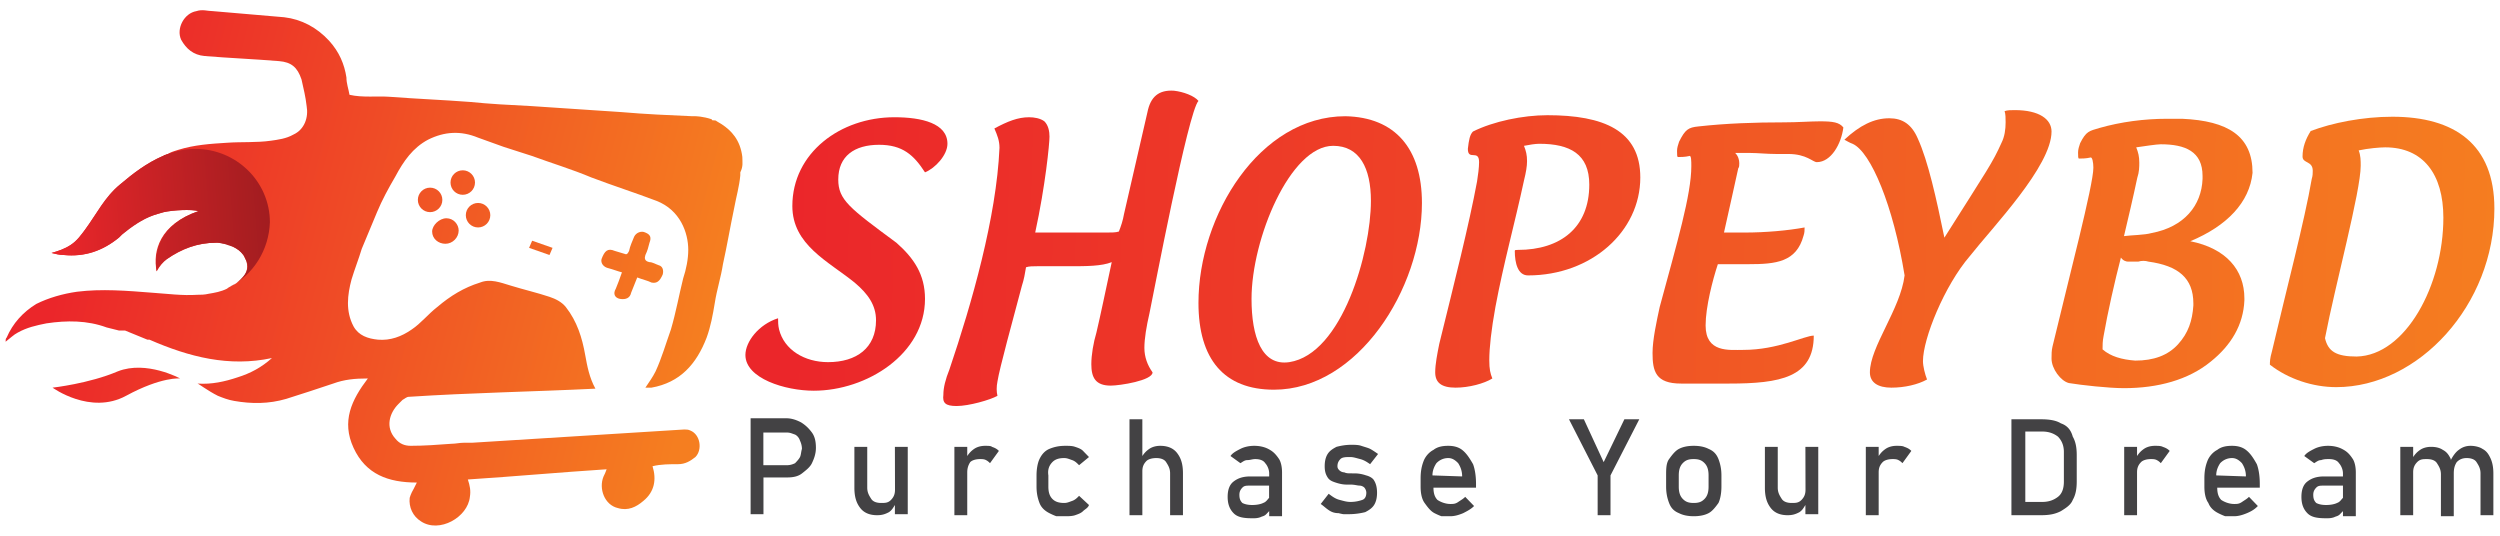 <svg xmlns="http://www.w3.org/2000/svg" xml:space="preserve" id="Layer_1" width="245" height="52.5" x="0" y="0" style="enable-background:new 0 0 245 52.5" version="1.1"><style>.st8{fill:#434244}</style><linearGradient id="SVGID_1_" x1="253.708" x2="647.91" y1="311.401" y2="321.398" gradientTransform="matrix(.5 0 0 .5 -50.5 -131)" gradientUnits="userSpaceOnUse"><stop offset=".006" style="stop-color:#eb262a"/><stop offset="1" style="stop-color:#f57e20"/></linearGradient><path d="M76.35 32.29c.5 2 2.5 3.2 4.8 3.2 2.8 0 4.7-1.4 4.7-4.1 0-1.5-.8-2.6-2.1-3.7-2.6-2.1-6.1-3.7-6.1-7.5 0-5.2 4.7-8.7 10-8.7 2.7 0 5.2.6 5.2 2.6 0 1.1-1.2 2.4-2.2 2.8-1.1-1.7-2.2-2.7-4.5-2.7-2.4 0-4 1.1-4 3.4 0 2 1.1 2.8 5.7 6.2 1.7 1.5 2.8 3.1 2.8 5.5 0 5.4-5.7 9-10.9 9-2.8 0-6.7-1.2-6.7-3.5 0-1.3 1.3-3 3.2-3.6 0 .3 0 .7.1 1.1z" style="fill:url(#SVGID_1_)"/><linearGradient id="SVGID_00000003799626595874987000000011818149204910755492_" x1="253.744" x2="647.962" y1="309.252" y2="319.25" gradientTransform="matrix(.5 0 0 .5 -50.5 -131)" gradientUnits="userSpaceOnUse"><stop offset=".006" style="stop-color:#eb262a"/><stop offset="1" style="stop-color:#f57e20"/></linearGradient><path d="M100.15 27.99c-.9 3.4-2.2 8.1-2.4 9.4-.1.5-.1 1 0 1.4-.7.4-2.8 1-4 1-1.1 0-1.4-.3-1.3-1.1 0-.7.2-1.5.6-2.5 2.2-6.5 4.6-14.9 4.9-21.7 0-.7-.2-1.2-.5-1.9 1.3-.7 2.3-1.1 3.4-1.1.5 0 1.1.1 1.5.4.4.4.5 1 .5 1.5 0 .7-.4 4.8-1.4 9.4h7c.5 0 .9 0 1.2-.1.2-.5.4-1.1.5-1.7l2.3-10c.3-1.5 1.1-2.2 2.6-2.1.9.1 2 .5 2.4 1-1 1-4.4 18.9-4.8 20.8-.3 1.3-.5 2.5-.5 3.4s.3 1.7.8 2.4c0 .8-3.2 1.3-4.1 1.3-1.5 0-1.9-.8-1.9-2.1 0-.9.2-2.1.5-3.1.4-1.7.9-4.1 1.5-6.9-1 .4-2.5.4-4.1.4h-3.2c-.4 0-.8 0-1.1.1-.1.6-.2 1.2-.4 1.8z" style="fill:url(#SVGID_00000003799626595874987000000011818149204910755492_)"/><linearGradient id="SVGID_00000049212615487454629300000011088763689894998193_" x1="253.76" x2="647.873" y1="308.943" y2="318.939" gradientTransform="matrix(.5 0 0 .5 -50.5 -131)" gradientUnits="userSpaceOnUse"><stop offset=".006" style="stop-color:#eb262a"/><stop offset="1" style="stop-color:#f57e20"/></linearGradient><path d="M139.35 19.89c0 8.4-6.3 18.3-14.5 18.3-4.9 0-7.4-3-7.4-8.5 0-8.6 6-18.3 14.4-18.3 4.9.1 7.5 3.2 7.5 8.5zm-5-.2c0-3.2-1.1-5.4-3.7-5.4-4.2 0-8 9.1-8 15 0 3.7 1 6.6 3.7 6.2 5.2-.8 8-10.8 8-15.8z" style="fill:url(#SVGID_00000049212615487454629300000011088763689894998193_)"/><linearGradient id="SVGID_00000115479776911206613910000015750966651614390713_" x1="253.757" x2="647.942" y1="307.678" y2="317.676" gradientTransform="matrix(.5 0 0 .5 -50.5 -131)" gradientUnits="userSpaceOnUse"><stop offset=".006" style="stop-color:#eb262a"/><stop offset="1" style="stop-color:#f57e20"/></linearGradient><path d="M145.95 35.29c0 .9.1 1.3.3 1.8-.8.5-2.3.9-3.6.9-1.4 0-2-.5-2-1.5 0-.8.2-1.8.4-2.8 1.5-6.1 2.9-11.6 3.7-15.9.1-.6.2-1.4.2-1.9 0-1.3-1.1-.1-1.1-1.3.1-.9.2-1.4.5-1.7 2-1 4.9-1.6 7.3-1.6 5.5 0 9.1 1.5 9.1 6.1 0 5.3-4.8 9.6-11 9.6-1 0-1.3-1.2-1.3-2.4 0-.1.1-.1.3-.1 4.2 0 7-2.2 7-6.4 0-3-1.9-4-4.9-4-.4 0-1 .1-1.5.2.2.5.3.9.3 1.5 0 .5-.1 1.1-.3 1.9-.9 4.2-2 8.1-2.8 12.4-.4 2.2-.6 4-.6 5.2z" style="fill:url(#SVGID_00000115479776911206613910000015750966651614390713_)"/><linearGradient id="SVGID_00000017486386363534009050000016295716615750837379_" x1="215.638" x2="609.859" y1="305.677" y2="315.676" gradientTransform="matrix(.5 0 0 .5 -50.5 -131)" gradientUnits="userSpaceOnUse"><stop offset=".006" style="stop-color:#eb262a"/><stop offset="1" style="stop-color:#f57e20"/></linearGradient><path d="M174.85 11.99c1.3 0 2.6-.1 3.5-.1 1.3 0 1.9.1 2.3.6-.2 1.6-1.2 3.4-2.6 3.4-.4 0-1-.8-2.8-.8h-1.2c-.9 0-1.8-.1-2.5-.1h-1.5c.3.3.4.7.4 1 0 .2 0 .4-.1.5-.4 1.9-.9 4-1.4 6.3h2c2.1 0 4.3-.2 5.9-.5 0 .3 0 .5-.1.8-.7 2.6-2.7 2.8-5.4 2.8h-3c-.5 1.5-1.2 4.2-1.2 6 0 2.7 2.3 2.4 3.7 2.4 3.4 0 6-1.4 6.9-1.4 0 4.1-3.3 4.7-8.3 4.7h-4.7c-2.5 0-2.8-1.2-2.8-3 0-1.3.4-3.1.7-4.5 1.7-6.3 3.1-11 3.1-13.8 0-.5 0-1.1-.2-1-.4.1-.9.1-1.1.1-.1 0-.1-.2-.1-.6 0-.3.1-.6.2-.9.6-1.2.9-1.4 1.9-1.5 2.7-.3 5.5-.4 8.4-.4z" style="fill:url(#SVGID_00000017486386363534009050000016295716615750837379_)"/><linearGradient id="SVGID_00000174571986331307431770000005313625670907590304_" x1="215.78" x2="609.842" y1="303.976" y2="313.971" gradientTransform="matrix(.5 0 0 .5 -50.5 -131)" gradientUnits="userSpaceOnUse"><stop offset=".006" style="stop-color:#eb262a"/><stop offset="1" style="stop-color:#f57e20"/></linearGradient><path d="M188.45 35.39c0 .5.2 1.3.4 1.8-.9.5-2.2.8-3.5.8s-2.1-.5-2.1-1.5c0-2.5 3-6.2 3.4-9.5-1.1-6.8-3.3-12.1-5.1-12.9-.3-.1-.6-.3-.8-.4 1.5-1.4 2.9-2.1 4.4-2.1 1.3 0 2.2.6 2.8 2 1 2.2 1.8 5.8 2.6 9.7 4.3-6.8 4.7-7.3 5.6-9.3.3-.6.4-1.3.4-2 0-.4 0-.8-.1-1.1.3-.1.6-.1 1-.1 2.4 0 3.6.9 3.6 2.1 0 3.4-5.8 9.4-8 12.2-2.5 2.9-4.6 8.1-4.6 10.3z" style="fill:url(#SVGID_00000174571986331307431770000005313625670907590304_)"/><linearGradient id="SVGID_00000024711919010194046770000000014654349110310324_" x1="200.595" x2="594.779" y1="303.503" y2="313.5" gradientTransform="matrix(.5 0 0 .5 -50.5 -131)" gradientUnits="userSpaceOnUse"><stop offset=".006" style="stop-color:#eb262a"/><stop offset="1" style="stop-color:#f57e20"/></linearGradient><path d="M214.65 23.64c3.5.7 5.3 2.8 5.3 5.6v.2c-.1 2.4-1.3 4.4-3.3 6-2.2 1.8-5.2 2.6-8.5 2.6-1.5 0-4.2-.3-5.4-.5-.8-.2-1.7-1.4-1.7-2.4 0-.4 0-.8.1-1.2 1.6-6.7 4-15.8 4-17.5 0-.5-.1-1.1-.3-1-.4.1-.9.1-1.1.1-.1 0-.1-.2-.1-.6 0-.3.1-.6.2-.9.6-1.2.9-1.2 1.9-1.5 2.1-.6 4.4-.9 6.6-.9h1.5c4.5.2 6.9 1.7 6.9 5.3-.3 2.9-2.5 5.2-6.1 6.7zm-4.1 2c-.3-.1-.7-.1-1 0h-1c-.2 0-.5-.1-.7-.4-.6 2.3-1.3 5.4-1.7 7.7-.1.5-.1.9-.1 1.3.8.7 1.9 1 3.2 1.1 1.8 0 3.2-.5 4.2-1.6s1.4-2.3 1.5-3.8v-.2c0-2.5-1.5-3.7-4.4-4.1zm5.3-8.4c0-2.4-1.7-3.1-4.1-3.1-.4 0-1.7.2-2.4.3.2.5.3.9.3 1.5 0 .4 0 .9-.2 1.5-.4 1.9-.9 4-1.3 5.7.7-.1 2-.1 2.7-.3 3.2-.6 4.9-2.7 5-5.3v-.3z" style="fill:url(#SVGID_00000024711919010194046770000000014654349110310324_)"/><linearGradient id="SVGID_00000015341283478355702190000002180224907994307768_" x1="200.645" x2="594.795" y1="302.147" y2="312.143" gradientTransform="matrix(.5 0 0 .5 -50.5 -131)" gradientUnits="userSpaceOnUse"><stop offset=".006" style="stop-color:#eb262a"/><stop offset="1" style="stop-color:#f57e20"/></linearGradient><path d="M244.45 20.44c0 9.4-7.4 17.5-15.5 17.5-2.3 0-4.7-.8-6.5-2.2 0-.3 0-.6.2-1.3 1.4-6 3.2-12.8 3.9-16.9.1-.3.1-.6.1-.8 0-1-1-.7-1-1.4 0-.9.3-1.7.8-2.5 2.1-.8 5.1-1.4 8-1.4 6.1 0 10 2.7 10 9zm-5 .9c0-4.3-2-6.9-5.7-6.9-.5 0-1.7.1-2.6.3.2.5.2 1 .2 1.5 0 2.5-2.5 11.7-3.5 16.9.3 1.3 1.1 1.8 3.1 1.8 4.8-.1 8.5-7 8.5-13.6z" style="fill:url(#SVGID_00000015341283478355702190000002180224907994307768_)"/><path d="M78.5 41.39c-.39-.2-.87-.4-1.45-.4h-3.49v9.4h1.26v-3.6h2.33c.58 0 1.07-.1 1.45-.4s.78-.6.97-1 .39-.9.39-1.5-.1-1.1-.39-1.5c-.3-.4-.59-.7-1.07-1zm-.1 3.4c-.1.2-.29.4-.48.6-.19.1-.48.2-.78.2h-2.33v-3.2h2.33c.29 0 .48.1.78.2.19.1.39.3.48.6.1.2.19.5.19.8-.09.3-.09.6-.19.8zM87.71 47.99c0 .4-.1.7-.39 1-.29.3-.58.3-.97.3s-.78-.1-.97-.4c-.19-.3-.39-.6-.39-1.1v-4h-1.26v4c0 .9.19 1.5.58 2s.97.7 1.65.7c.48 0 .78-.1 1.16-.3.29-.2.39-.4.58-.7v.9h1.26v-6.6H87.7l.01 4.2zM96.54 43.69c-.39 0-.78.1-1.07.3s-.48.4-.68.7v-.9h-1.26v6.7h1.26v-4.2c0-.4.1-.7.29-1 .19-.2.58-.3.97-.3.19 0 .39 0 .58.1s.29.2.39.3l.87-1.2c-.19-.2-.39-.3-.68-.4-.09-.1-.38-.1-.67-.1zM103.13 45.29c.29-.3.68-.4 1.16-.4.29 0 .48.1.78.2.29.1.48.3.68.5l.97-.8c-.19-.2-.39-.4-.58-.6-.19-.2-.48-.3-.78-.4-.29-.1-.58-.1-.97-.1-.58 0-1.07.1-1.55.3-.48.2-.78.6-.97 1s-.29 1-.29 1.6v1.1c0 .6.1 1.1.29 1.6s.58.8.97 1 .68.3.68.3h.87c.29 0 .68 0 .97-.1.29-.1.58-.2.78-.4s.48-.3.58-.6l-.97-.9c-.19.2-.39.4-.68.5-.29.1-.48.2-.78.2-.48 0-.87-.1-1.16-.4-.29-.3-.39-.7-.39-1.2v-1.1c-.09-.6.1-1 .39-1.3zM113.7 43.69c-.39 0-.78.1-1.07.3s-.48.4-.68.7v-3.6h-1.26v9.4h1.26v-4.3c0-.4.1-.7.39-1 .19-.2.58-.3.97-.3s.78.1.97.4c.19.3.39.6.39 1.1v4.1h1.26v-4.1c0-.9-.19-1.5-.58-2-.39-.5-.97-.7-1.65-.7zM124.28 43.99c-.39-.2-.87-.3-1.36-.3-.48 0-.97.1-1.36.3s-.78.4-.97.7l.97.7c.19-.1.39-.3.68-.3.29 0 .48-.1.78-.1.39 0 .78.1.97.4.19.2.39.6.39 1v.3h-1.84c-.78 0-1.26.2-1.65.5-.39.3-.58.8-.58 1.5s.19 1.2.58 1.6.97.5 1.84.5c.29 0 .48 0 .78-.1.19-.1.39-.1.58-.3.1-.1.19-.2.29-.3v.5h1.26v-4.3c0-.5-.1-1-.29-1.3-.4-.6-.69-.8-1.07-1zm-.49 5.3c-.19.1-.58.2-1.07.2-.48 0-.78-.1-.97-.2-.19-.2-.29-.4-.29-.8 0-.3.1-.5.29-.7.19-.2.39-.2.78-.2h1.84v1.2c-.19.2-.29.4-.58.5zM133.88 46.59c-.29-.1-.68-.2-1.16-.2h-.2c-.39 0-.58 0-.78-.1a.71.71 0 0 1-.48-.2c-.1-.1-.19-.2-.19-.4 0-.3.1-.5.29-.7.19-.2.58-.2.97-.2.29 0 .58.1.97.2s.68.3.97.5l.78-1c-.29-.2-.58-.4-.78-.5-.19-.1-.58-.2-.87-.3-.29-.1-.68-.1-.97-.1-.58 0-1.07.1-1.45.2-.39.2-.68.4-.87.7-.19.3-.29.7-.29 1.2s.1.8.29 1.1c.19.3.48.4.78.5s.68.2 1.07.2h.4c.39 0 .68.1.87.1s.39.1.48.2.19.3.19.5c0 .3-.1.6-.39.7-.29.1-.68.2-1.16.2-.39 0-.68-.1-1.07-.2s-.68-.3-1.07-.6l-.78 1c.29.2.48.4.78.6.29.2.58.3.97.3.39.1.48.1.48.1h.58c.58 0 1.16-.1 1.55-.2.39-.2.68-.4.87-.7.19-.3.29-.7.29-1.2s-.1-.9-.29-1.2c-.1-.2-.39-.4-.78-.5zM143.29 44.09c-.39-.3-.87-.4-1.36-.4-.58 0-1.07.1-1.45.4-.39.2-.78.6-.97 1.1-.19.5-.29 1-.29 1.7v.8c0 .6.1 1.2.39 1.6s.58.8.97 1 .68.3.68.3h.87c.39 0 .78-.1 1.26-.3.39-.2.78-.4 1.07-.7l-.87-.9c-.19.2-.39.3-.68.5s-.48.2-.78.2c-.48 0-.97-.2-1.26-.4-.29-.3-.39-.7-.39-1.2h4.17v-.4c0-.7-.1-1.4-.29-1.9-.4-.7-.69-1.1-1.07-1.4zm-2.91 2.5c0-.5.19-.9.39-1.2.29-.3.68-.5 1.16-.5.39 0 .68.2.97.5.19.3.39.7.39 1.3l-2.91-.1zM157.16 45.29l-1.94-4.2h-1.46l2.81 5.5v3.9h1.26v-3.9l2.82-5.5h-1.46zM167.44 43.99c-.39-.2-.87-.3-1.45-.3s-1.07.1-1.45.3-.68.6-.97 1c-.29.4-.29 1-.29 1.6v1.1c0 .6.1 1.1.29 1.6.19.5.48.8.97 1 .39.2.87.3 1.45.3s1.07-.1 1.45-.3.68-.6.97-1c.19-.4.29-1 .29-1.6v-1.1c0-.6-.1-1.1-.29-1.6-.2-.5-.49-.8-.97-1zm0 3.7c0 .5-.1.9-.39 1.2-.29.3-.58.4-1.07.4-.48 0-.78-.1-1.07-.4-.29-.3-.39-.7-.39-1.2v-1.1c0-.5.1-.9.39-1.2.29-.3.58-.4 1.07-.4.48 0 .78.1 1.07.4s.39.7.39 1.2v1.1zM176.94 47.99c0 .4-.1.7-.39 1-.29.3-.58.3-.97.3s-.78-.1-.97-.4c-.19-.3-.39-.6-.39-1.1v-4h-1.26v4c0 .9.19 1.5.58 2s.97.7 1.65.7c.48 0 .78-.1 1.16-.3.29-.2.39-.4.58-.7v.9h1.26v-6.6h-1.26l.01 4.2zM185.86 43.69c-.39 0-.78.1-1.07.3s-.48.4-.68.7v-.9h-1.26v6.7h1.26v-4.2c0-.4.1-.7.39-1 .19-.2.58-.3.97-.3.19 0 .39 0 .58.1.19.1.29.2.39.3l.87-1.2c-.19-.2-.39-.3-.68-.4-.18-.1-.47-.1-.77-.1zM201.97 41.49c-.48-.3-1.16-.4-1.94-.4h-2.91v9.4h2.91c.78 0 1.36-.1 1.94-.4.48-.3.97-.6 1.16-1.1.29-.5.39-1.1.39-1.8v-2.6c0-.7-.1-1.3-.39-1.8-.19-.7-.58-1.1-1.16-1.3zm.29 5.7c0 .7-.19 1.2-.58 1.5s-.87.5-1.55.5h-1.65v-6.9h1.65c.68 0 1.16.2 1.55.5.39.4.58.9.58 1.5v2.9zM211.18 43.69c-.39 0-.78.1-1.07.3s-.48.4-.68.7v-.9h-1.26v6.7h1.26v-4.2c0-.4.1-.7.39-1 .19-.2.58-.3.97-.3.19 0 .39 0 .58.1.19.1.29.2.39.3l.87-1.2c-.19-.2-.39-.3-.68-.4-.19-.1-.48-.1-.77-.1zM220.1 44.09c-.39-.3-.87-.4-1.36-.4-.58 0-1.07.1-1.45.4-.39.2-.78.6-.97 1.1-.19.5-.29 1-.29 1.7v.8c0 .6.1 1.2.39 1.6.19.5.58.8.97 1s.68.3.68.3h.87c.39 0 .78-.1 1.26-.3s.78-.4 1.07-.7l-.87-.9c-.19.2-.39.3-.68.5-.29.2-.48.2-.78.2-.48 0-.97-.2-1.26-.4-.29-.3-.39-.7-.39-1.2h4.17v-.4c0-.7-.1-1.4-.29-1.9-.39-.7-.68-1.1-1.07-1.4zm-2.91 2.5c0-.5.19-.9.39-1.2.29-.3.68-.5 1.16-.5.39 0 .68.2.97.5.19.3.39.7.39 1.3l-2.91-.1zM229.51 43.99c-.39-.2-.87-.3-1.36-.3-.48 0-.97.1-1.36.3s-.78.4-.97.7l.97.7c.19-.1.39-.3.68-.3.29-.1.48-.1.78-.1.39 0 .78.1.97.4.19.2.39.6.39 1v.3h-1.84c-.78 0-1.26.2-1.65.5s-.58.8-.58 1.5.19 1.2.58 1.6.97.5 1.84.5c.29 0 .48 0 .78-.1.19-.1.39-.1.58-.3.1-.1.19-.2.29-.3v.5h1.26v-4.3c0-.5-.1-1-.29-1.3-.39-.6-.68-.8-1.07-1zm-.48 5.3c-.19.1-.58.2-1.07.2s-.78-.1-.97-.2c-.19-.2-.29-.4-.29-.8 0-.3.1-.5.29-.7.19-.2.39-.2.78-.2h1.84v1.2c-.2.2-.29.4-.58.5zM244.06 44.89c-.19-.4-.39-.7-.78-.9-.29-.2-.78-.3-1.16-.3s-.78.1-1.16.4c-.29.2-.58.6-.78 1v-.1c-.19-.4-.39-.7-.78-.9-.29-.2-.68-.3-1.16-.3-.39 0-.78.1-1.07.3s-.48.4-.68.7v-1h-1.26v6.7h1.26v-4.2c0-.4.1-.7.39-1 .29-.3.58-.3.97-.3s.78.1.97.4c.19.3.39.6.39 1.1v4.1h1.26V46.39c0-.5.1-.8.29-1.1.19-.2.48-.4.97-.4.39 0 .78.1.97.4.19.3.39.6.39 1.1v4.1h1.26v-4.1c0-.6-.1-1.1-.29-1.5z" class="st8"/><linearGradient id="SVGID_00000163778944362495683770000010213475893623939256_" x1="116.129" x2="237.9" y1="300.488" y2="331.496" gradientTransform="matrix(.5 0 0 .5 -50.5 -131)" gradientUnits="userSpaceOnUse"><stop offset=".006" style="stop-color:#eb262a"/><stop offset="1" style="stop-color:#f57e20"/></linearGradient><path d="M72.75 15.39c-.2-1.7-1.1-2.6-2-3.2-.2-.1-.3-.2-.5-.3-.1-.1-.2-.1-.4-.1 0 0-.1 0-.1-.1-.9-.3-1.6-.3-1.6-.3h-.3c-2.3-.1-4.6-.2-6.9-.4l-9-.6c-2-.1-3.9-.2-5.9-.4-2.6-.2-5.2-.3-7.8-.5-1.3-.1-2.7.1-4-.2-.1-.6-.3-1.1-.3-1.7-.2-1.3-.7-2.5-1.7-3.6-1.2-1.3-2.7-2.1-4.4-2.3-2.3-.2-4.6-.4-7-.6-.5 0-1-.2-1.6 0-1.2.2-2 1.7-1.5 2.8.5.9 1.2 1.5 2.3 1.6 2.4.2 4.9.3 7.3.5 1.2.1 1.8.6 2.2 1.8.2.9.4 1.7.5 2.6.2 1.1-.2 2.3-1.3 2.8-.7.4-1.5.5-2.2.6-1.4.2-2.9.1-4.3.2-1.6.1-3.2.2-4.8.7-.3.1-.7.2-1 .4-.1 0-.2.1-.3.1-.1 0-.1.1-.2.1-1.6.7-2.9 1.7-4.2 2.8-1.4 1.2-2.3 2.9-3.4 4.4-.4.6-.8 1.1-1.4 1.5s-1.2.6-1.9.8c.4.1.8.2 1.2.2 2.1.2 3.8-.4 5.4-1.7l.3-.3c.9-.8 1.9-1.5 3.1-1.9.3-.1.7-.2 1-.3.9-.2 2.7-.3 3.4-.1-3.8 1.3-4.5 3.9-4.1 5.9.3-.5.6-.9 1-1.2 1.5-1 3-1.6 4.8-1.6h.2c.1 0 .4 0 .6.1.3 0 .6.1.9.3.4.2.7.4 1 .8l.3.6c.2.8 0 1.4-.8 2-.2.2-.4.3-.6.4s-.4.2-.5.3c-.6.3-1.2.4-1.8.5-.4.1-.8.1-1.1.1-1.5.1-2.9-.1-4.4-.2-2.5-.2-5-.4-7.4-.1-1.4.2-2.8.6-4 1.2-1.3.8-2.3 1.9-2.9 3.3-.1.1-.1.2-.1.4.4-.3.8-.7 1.2-.9.9-.5 1.8-.7 2.8-.9 2-.3 4-.3 5.9.4l1.2.3h.6l2.2.9h.2c3.9 1.7 7.8 2.7 12 1.8-1 .9-2.1 1.5-3.4 1.9-1.2.4-2.5.7-3.9.6.1 0 1 .7 2 1.2.5.2 1 .4 1.6.5 1.7.3 3.4.3 5.1-.2 1.6-.5 3.1-1 4.6-1.5 1.1-.4 2.1-.5 3.4-.5-1.6 2.1-2.6 4.2-1.4 6.8 1.2 2.6 3.4 3.4 6.2 3.4l-.3.6c-.3.5-.4.9-.4.9-.1.9.3 1.8 1.1 2.3 1.8 1.2 4.6-.4 4.8-2.4.1-.6 0-1.1-.2-1.7 4.6-.3 9-.7 13.6-1-.1.3-.2.5-.3.7-.5 1.2.1 2.8 1.4 3.1 1 .3 1.8-.1 2.5-.7 1.1-.9 1.3-2.1.9-3.4.8-.2 1.7-.2 2.5-.2.7 0 1.2-.3 1.7-.7.7-.7.5-2.2-.5-2.6-.2-.1-.4-.1-.6-.1l-20.8 1.3h-.8c-.4 0-.8.1-1.2.1-1.3.1-2.7.2-4 .2-.6 0-1.1-.2-1.5-.7-1-1.1-.6-2.5.3-3.4l.4-.4c.2-.1.4-.3.6-.3 6.1-.4 12.2-.5 18.3-.8-.6-1.1-.8-2.2-1-3.3-.3-1.7-.8-3.3-1.9-4.7-.4-.5-1-.8-1.6-1-1.2-.4-2.5-.7-3.8-1.1-1-.3-2-.7-3-.3-1.6.5-2.9 1.3-4.2 2.4-.9.7-1.6 1.6-2.5 2.2-1 .7-2.1 1.1-3.3 1-1-.1-1.9-.4-2.4-1.3-.8-1.5-.6-3.1-.2-4.6.3-1 .7-2 1-3l1.5-3.6c.5-1.2 1.1-2.3 1.8-3.5.8-1.5 1.7-2.8 3.2-3.6 1.6-.8 3.2-.9 4.9-.2.8.3 1.7.6 2.5.9.9.3 1.9.6 2.8.9 1.9.7 3.9 1.3 5.8 2.1 2.1.8 4.3 1.5 6.4 2.3 2.3.9 3.1 3.1 3.1 4.8 0 .9-.2 1.9-.5 2.8-.4 1.6-.7 3.3-1.2 5-.5 1.4-.9 2.8-1.5 4.1-.3.6-.6 1-1 1.6h.6c2.8-.5 4.4-2.3 5.4-4.9.4-1.1.6-2.2.8-3.4.2-1.3.6-2.5.8-3.8.4-1.8.7-3.6 1.1-5.5.2-1.1.5-2.1.6-3.2v-.3c.3-.6.2-1 .2-1.5zm-52.3 13.4s-.1 0 0 0c-.1 0 0 0 0 0zm.4-.1zm-.2.1zm-1.1.1s-.1 0 0 0c-.1 0 0 0 0 0zm.7-.1c-.1 0-.1.1 0 0-.1.1-.1 0 0 0zm-.2.1c-.1 0-.1 0 0 0-.1 0-.1 0 0 0zm-.3 0z" style="fill:url(#SVGID_00000163778944362495683770000010213475893623939256_)"/><linearGradient id="SVGID_00000158728033542846255780000008114277466910280126_" x1="119.643" x2="241.387" y1="287.231" y2="318.232" gradientTransform="matrix(.5 0 0 .5 -50.5 -131)" gradientUnits="userSpaceOnUse"><stop offset=".006" style="stop-color:#eb262a"/><stop offset="1" style="stop-color:#f57e20"/></linearGradient><path d="M60.75 29.29c.6.1 1-.1 1.1-.6l.6-1.5c.5.2 1 .3 1.4.5.5.1.8-.1 1.1-.8.1-.4 0-.8-.4-.9-.3-.1-.6-.3-.9-.3-.5-.1-.5-.4-.4-.7.2-.4.3-.8.4-1.2.2-.5.1-.8-.4-1-.4-.2-.9 0-1.1.4-.2.5-.4.9-.5 1.4-.1.2-.2.4-.4.3-.3-.1-.7-.2-1-.3-.7-.3-1 0-1.3.8-.1.4.2.8.7.9.4.1.9.3 1.3.4-.2.6-.4 1.1-.6 1.6-.3.5-.1.9.4 1z" style="fill:url(#SVGID_00000158728033542846255780000008114277466910280126_)"/><linearGradient id="SVGID_00000017515080011859984460000002722738246681276314_" x1="119.02" x2="240.782" y1="289.616" y2="320.622" gradientTransform="matrix(.5 0 0 .5 -50.5 -131)" gradientUnits="userSpaceOnUse"><stop offset=".006" style="stop-color:#eb262a"/><stop offset="1" style="stop-color:#f57e20"/></linearGradient><path d="M43.65 23.89c.7 0 1.3-.6 1.3-1.3 0-.6-.5-1.2-1.2-1.2s-1.4.7-1.4 1.3c0 .7.6 1.2 1.3 1.2z" style="fill:url(#SVGID_00000017515080011859984460000002722738246681276314_)"/><linearGradient id="SVGID_00000046310697122776402250000014328797471541614778_" x1="119.305" x2="241.151" y1="288.245" y2="319.272" gradientTransform="matrix(.5 0 0 .5 -50.5 -131)" gradientUnits="userSpaceOnUse"><stop offset=".006" style="stop-color:#eb262a"/><stop offset="1" style="stop-color:#f57e20"/></linearGradient><path d="m51.85 24.29 2 .7.3-.7-2-.7z" style="fill:url(#SVGID_00000046310697122776402250000014328797471541614778_)"/><linearGradient id="SVGID_00000036958587603590130700000003301195962477561271_" x1="120.176" x2="241.912" y1="285.199" y2="316.198" gradientTransform="matrix(.5 0 0 .5 -50.5 -131)" gradientUnits="userSpaceOnUse"><stop offset=".006" style="stop-color:#eb262a"/><stop offset="1" style="stop-color:#f57e20"/></linearGradient><circle cx="46.85" cy="21.09" r="1.2" style="fill:url(#SVGID_00000036958587603590130700000003301195962477561271_)"/><linearGradient id="SVGID_00000103981843291970418010000009295706757068707001_" x1="121.541" x2="243.277" y1="279.91" y2="310.909" gradientTransform="matrix(.5 0 0 .5 -50.5 -131)" gradientUnits="userSpaceOnUse"><stop offset=".006" style="stop-color:#eb262a"/><stop offset="1" style="stop-color:#f57e20"/></linearGradient><circle cx="45.35" cy="17.89" r="1.2" style="fill:url(#SVGID_00000103981843291970418010000009295706757068707001_)"/><linearGradient id="SVGID_00000158019159053606253500000000470495961220407715_" x1="120.323" x2="242.059" y1="284.63" y2="315.629" gradientTransform="matrix(.5 0 0 .5 -50.5 -131)" gradientUnits="userSpaceOnUse"><stop offset=".006" style="stop-color:#eb262a"/><stop offset="1" style="stop-color:#f57e20"/></linearGradient><circle cx="42.15" cy="19.59" r="1.2" style="fill:url(#SVGID_00000158019159053606253500000000470495961220407715_)"/><linearGradient id="SVGID_00000078040103018460411410000017443437698803493017_" x1="107.749" x2="229.613" y1="333.281" y2="364.312" gradientTransform="matrix(.5 0 0 .5 -50.5 -131)" gradientUnits="userSpaceOnUse"><stop offset=".006" style="stop-color:#eb262a"/><stop offset="1" style="stop-color:#f57e20"/></linearGradient><path d="M11.55 36.39c-2.8 1.2-6.4 1.6-6.4 1.6s3.7 2.7 7.2.8 5.3-1.7 5.3-1.7-3.3-1.8-6.1-.7z" style="fill:url(#SVGID_00000078040103018460411410000017443437698803493017_)"/><linearGradient id="SVGID_00000008130456362196928610000013137221140655231635_" x1="112.804" x2="162.159" y1="307.049" y2="303.091" gradientTransform="matrix(.5 0 0 .5 -50.5 -131)" gradientUnits="userSpaceOnUse"><stop offset=".006" style="stop-color:#e9262a"/><stop offset="1" style="stop-color:#931b1e"/></linearGradient><path d="M22.55 28.09c.3-.1.5-.3.8-.5.8-.7 1.1-1.3.8-2-.1-.2-.2-.5-.3-.6-.3-.4-.6-.6-1-.8l-.9-.3c-.2 0-.4-.1-.6-.1h-.2c-1.8 0-3.4.6-4.8 1.6-.4.3-.8.7-1 1.2-.3-1.9.3-4.6 4.1-5.9-.7-.2-2.5-.1-3.4.1-.4.1-.7.2-1 .3-1.1.4-2.1 1.1-3.1 1.9l-.3.3c-1.6 1.3-3.4 1.9-5.4 1.7-.4 0-.8-.1-1.2-.2.7-.2 1.3-.4 1.9-.8s1-1 1.4-1.5c1.1-1.5 1.9-3.2 3.4-4.4 1.3-1.1 2.6-2.1 4.2-2.8.1 0 .1-.1.2-.1s.2-.1.3-.1c.8-.3 1.7-.5 2.7-.5 4 0 7.3 3.2 7.3 7.2-.1 2.7-1.6 5.1-3.9 6.3z" style="fill:url(#SVGID_00000008130456362196928610000013137221140655231635_)"/></svg>